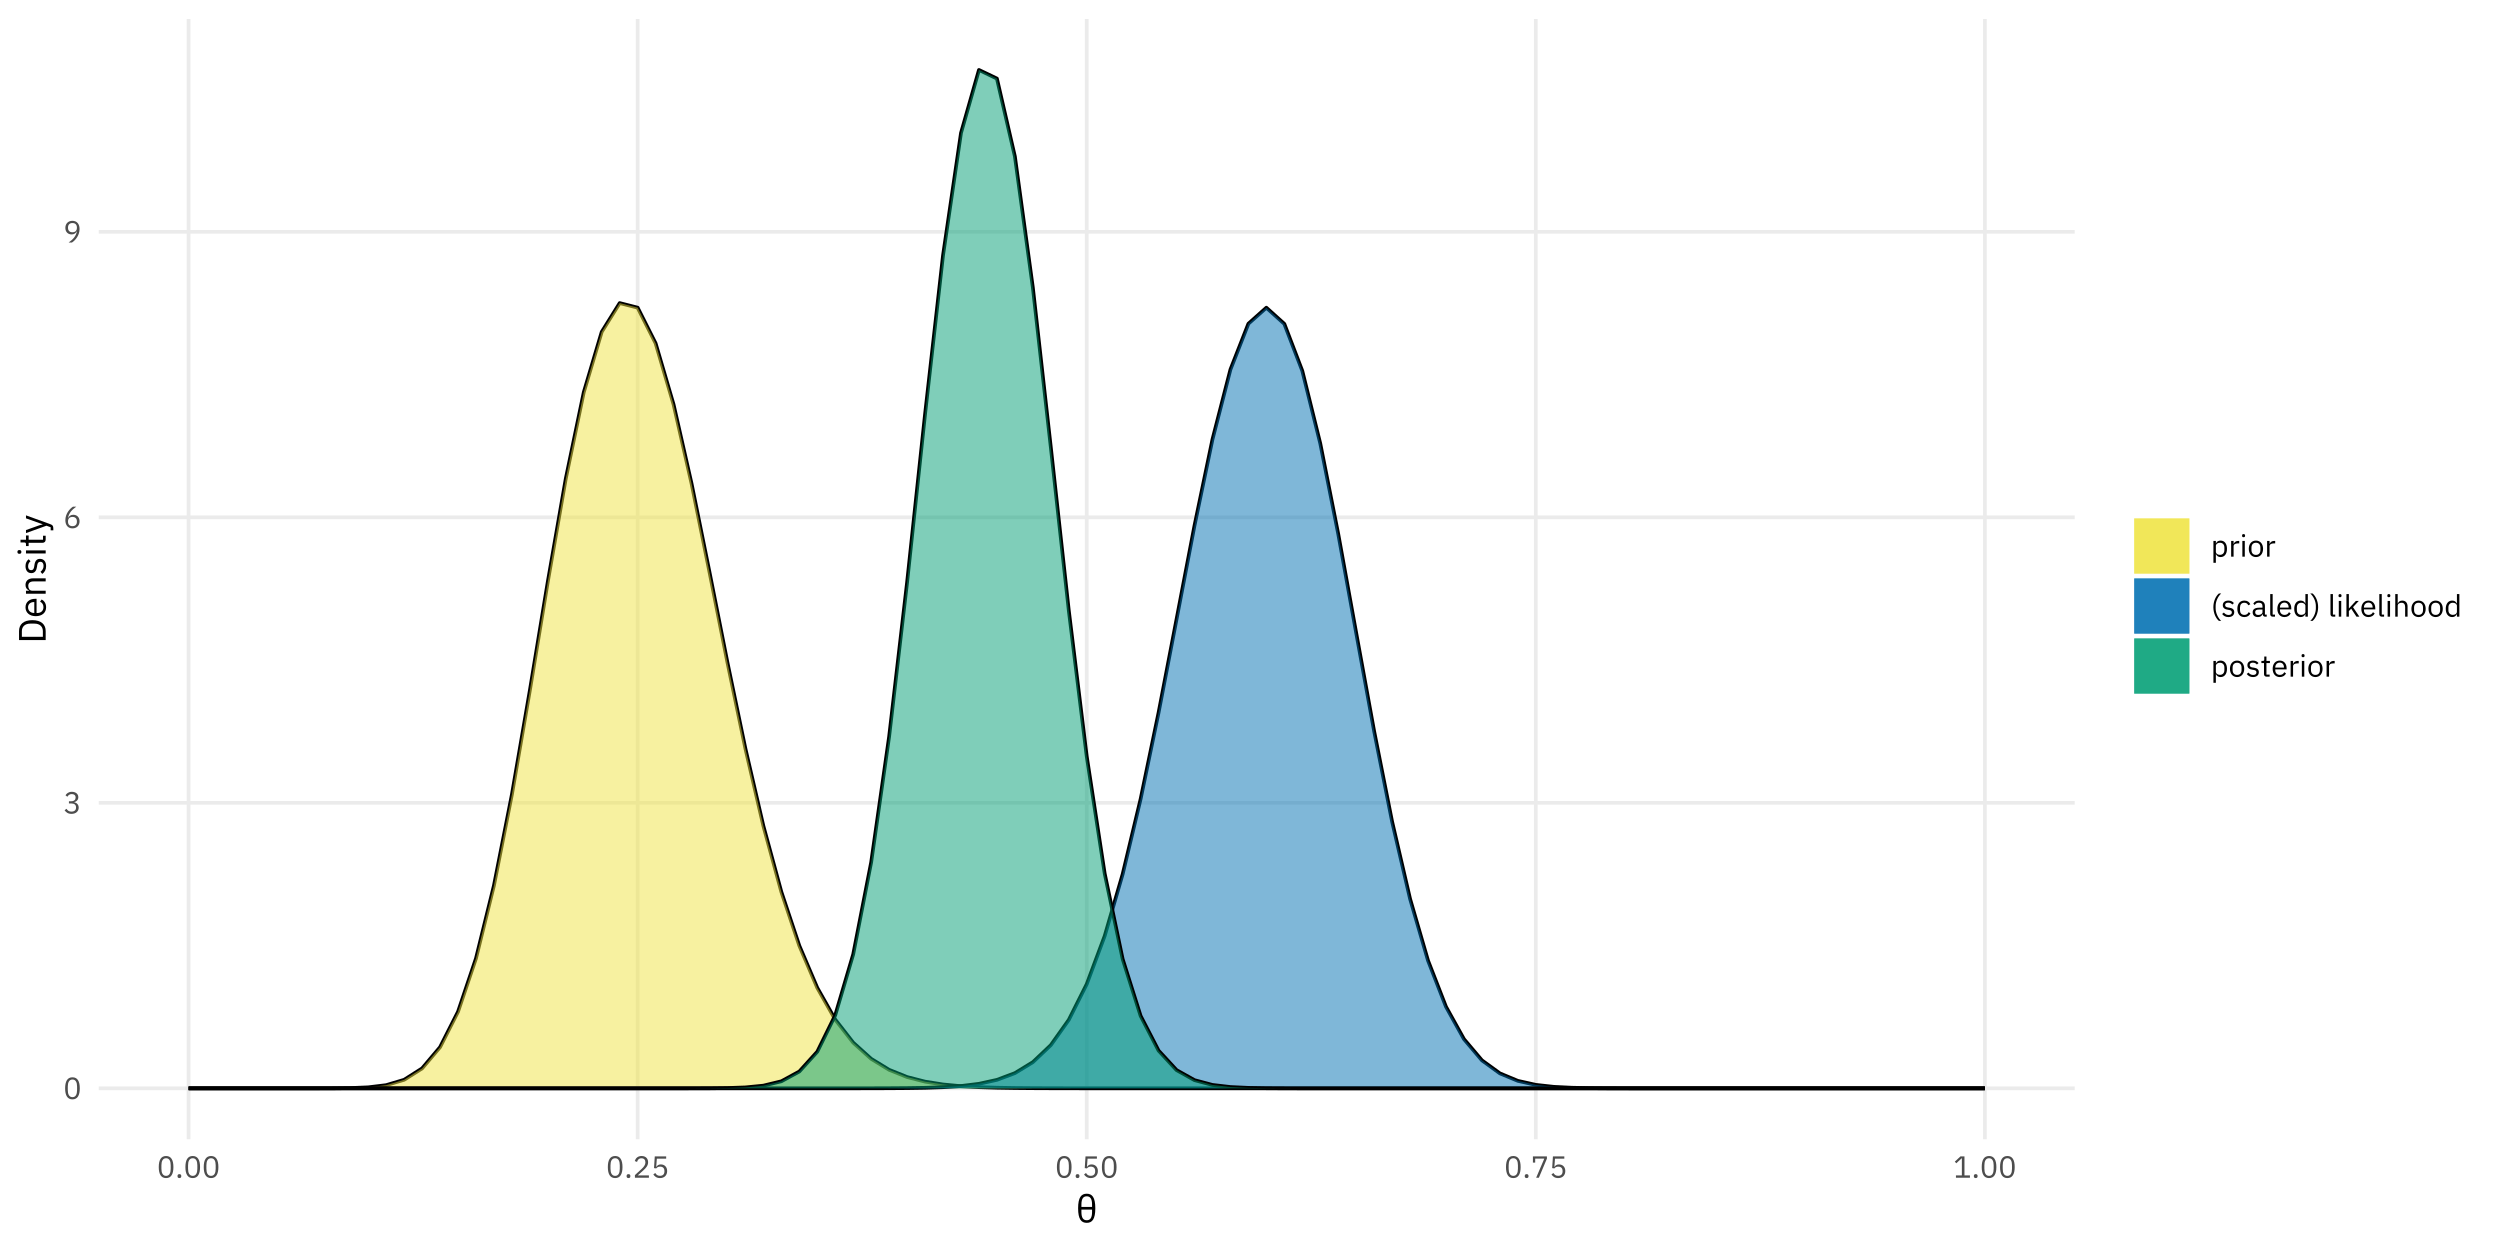 <?xml version="1.0" encoding="UTF-8"?>
<svg xmlns="http://www.w3.org/2000/svg" xmlns:xlink="http://www.w3.org/1999/xlink" width="720pt" height="360pt" viewBox="0 0 720 360" version="1.1">
<defs>
<g>
<symbol overflow="visible" id="glyph0-0">
<path style="stroke:none;" d="M 0.281 0 L 3.875 0 L 3.875 -6.859 L 0.281 -6.859 Z M 0.812 -0.531 L 0.812 -6.328 L 3.344 -6.328 L 3.344 -0.531 Z M 0.812 -0.531 "/>
</symbol>
<symbol overflow="visible" id="glyph0-1">
<path style="stroke:none;" d="M 2.641 0.109 C 4.109 0.109 4.75 -1.062 4.75 -3.062 C 4.75 -5.078 4.109 -6.25 2.641 -6.25 C 1.172 -6.25 0.531 -5.078 0.531 -3.062 C 0.531 -1.062 1.172 0.109 2.641 0.109 Z M 2.641 -0.531 C 1.688 -0.531 1.297 -1.375 1.297 -2.562 L 1.297 -3.578 C 1.297 -4.766 1.688 -5.609 2.641 -5.609 C 3.594 -5.609 3.969 -4.766 3.969 -3.578 L 3.969 -2.562 C 3.969 -1.375 3.594 -0.531 2.641 -0.531 Z M 2.641 -0.531 "/>
</symbol>
<symbol overflow="visible" id="glyph0-2">
<path style="stroke:none;" d="M 1.625 -3.531 L 1.625 -2.891 L 2.344 -2.891 C 3.203 -2.891 3.672 -2.484 3.672 -1.766 L 3.672 -1.688 C 3.672 -0.969 3.203 -0.547 2.344 -0.547 C 1.594 -0.547 1.234 -0.875 0.922 -1.359 L 0.375 -0.938 C 0.75 -0.406 1.297 0.109 2.359 0.109 C 3.609 0.109 4.438 -0.625 4.438 -1.688 C 4.438 -2.609 3.812 -3.094 3.156 -3.234 L 3.156 -3.266 C 3.797 -3.438 4.328 -3.906 4.328 -4.703 C 4.328 -5.688 3.5 -6.25 2.469 -6.25 C 1.484 -6.25 0.938 -5.734 0.641 -5.25 L 1.172 -4.828 C 1.438 -5.281 1.812 -5.594 2.453 -5.594 C 3.094 -5.594 3.547 -5.266 3.547 -4.625 L 3.547 -4.562 C 3.547 -3.969 3.125 -3.531 2.297 -3.531 Z M 1.625 -3.531 "/>
</symbol>
<symbol overflow="visible" id="glyph0-3">
<path style="stroke:none;" d="M 2.641 0.109 C 3.875 0.109 4.688 -0.719 4.688 -1.922 C 4.688 -3.094 3.938 -3.812 2.875 -3.812 C 2.125 -3.812 1.688 -3.438 1.406 -2.938 L 1.359 -2.953 C 1.688 -4.375 2.422 -5.188 3.734 -6.141 L 2.781 -6.141 C 1.797 -5.5 0.594 -4.078 0.594 -2.25 C 0.594 -0.797 1.375 0.109 2.641 0.109 Z M 2.641 -0.531 C 1.828 -0.531 1.359 -1 1.359 -1.828 L 1.359 -1.906 C 1.359 -2.734 1.828 -3.188 2.641 -3.188 C 3.453 -3.188 3.922 -2.734 3.922 -1.906 L 3.922 -1.828 C 3.922 -1 3.453 -0.531 2.641 -0.531 Z M 2.641 -0.531 "/>
</symbol>
<symbol overflow="visible" id="glyph0-4">
<path style="stroke:none;" d="M 4.688 -3.891 C 4.688 -5.344 3.906 -6.25 2.625 -6.25 C 1.406 -6.25 0.594 -5.422 0.594 -4.219 C 0.594 -3.047 1.344 -2.328 2.406 -2.328 C 3.156 -2.328 3.594 -2.703 3.875 -3.203 L 3.922 -3.188 C 3.594 -1.766 2.859 -0.953 1.547 0 L 2.5 0 C 3.484 -0.641 4.688 -2.062 4.688 -3.891 Z M 2.641 -2.953 C 1.828 -2.953 1.359 -3.406 1.359 -4.234 L 1.359 -4.312 C 1.359 -5.141 1.828 -5.609 2.641 -5.609 C 3.453 -5.609 3.922 -5.141 3.922 -4.312 L 3.922 -4.234 C 3.922 -3.406 3.453 -2.953 2.641 -2.953 Z M 2.641 -2.953 "/>
</symbol>
<symbol overflow="visible" id="glyph0-5">
<path style="stroke:none;" d="M 1.203 0.109 C 1.562 0.109 1.734 -0.109 1.734 -0.406 L 1.734 -0.516 C 1.734 -0.812 1.562 -1.031 1.203 -1.031 C 0.828 -1.031 0.656 -0.812 0.656 -0.516 L 0.656 -0.406 C 0.656 -0.109 0.828 0.109 1.203 0.109 Z M 1.203 0.109 "/>
</symbol>
<symbol overflow="visible" id="glyph0-6">
<path style="stroke:none;" d="M 4.688 -0.656 L 1.453 -0.656 L 3.109 -2.141 C 3.891 -2.844 4.453 -3.516 4.453 -4.453 C 4.453 -5.5 3.781 -6.25 2.578 -6.25 C 1.391 -6.25 0.844 -5.531 0.609 -4.797 L 1.266 -4.547 C 1.438 -5.125 1.781 -5.594 2.547 -5.594 C 3.297 -5.594 3.672 -5.125 3.672 -4.438 L 3.672 -4.344 C 3.672 -3.75 3.234 -3.125 2.672 -2.609 L 0.656 -0.75 L 0.656 0 L 4.688 0 Z M 4.688 -0.656 "/>
</symbol>
<symbol overflow="visible" id="glyph0-7">
<path style="stroke:none;" d="M 4.375 -6.141 L 1.094 -6.141 L 0.875 -2.766 L 1.5 -2.672 C 1.75 -2.953 2.031 -3.188 2.594 -3.188 C 3.438 -3.188 3.875 -2.734 3.875 -1.922 L 3.875 -1.828 C 3.875 -1.016 3.438 -0.547 2.594 -0.547 C 1.859 -0.547 1.547 -0.875 1.234 -1.359 L 0.672 -0.938 C 1.047 -0.406 1.578 0.109 2.594 0.109 C 3.891 0.109 4.656 -0.734 4.656 -1.922 C 4.656 -3.109 3.891 -3.828 2.828 -3.828 C 2.188 -3.828 1.859 -3.562 1.578 -3.156 L 1.516 -3.156 L 1.688 -5.484 L 4.375 -5.484 Z M 4.375 -6.141 "/>
</symbol>
<symbol overflow="visible" id="glyph0-8">
<path style="stroke:none;" d="M 2.328 0 L 4.641 -5.484 L 4.641 -6.141 L 0.609 -6.141 L 0.609 -4.359 L 1.266 -4.359 L 1.266 -5.5 L 3.891 -5.5 L 1.547 0 Z M 2.328 0 "/>
</symbol>
<symbol overflow="visible" id="glyph0-9">
<path style="stroke:none;" d="M 4.812 0 L 4.812 -0.656 L 3.234 -0.656 L 3.234 -6.141 L 2.078 -6.141 L 0.453 -4.625 L 0.875 -4.156 L 2.422 -5.594 L 2.484 -5.594 L 2.484 -0.656 L 0.781 -0.656 L 0.781 0 Z M 4.812 0 "/>
</symbol>
<symbol overflow="visible" id="glyph0-10">
<path style="stroke:none;" d="M 0.75 1.766 L 1.453 1.766 L 1.453 -0.734 L 1.484 -0.734 C 1.766 -0.172 2.188 0.109 2.812 0.109 C 3.953 0.109 4.656 -0.812 4.656 -2.266 C 4.656 -3.719 3.953 -4.641 2.812 -4.641 C 2.188 -4.641 1.719 -4.375 1.484 -3.797 L 1.453 -3.797 L 1.453 -4.547 L 0.75 -4.547 Z M 2.625 -0.531 C 1.984 -0.531 1.453 -0.859 1.453 -1.453 L 1.453 -3.141 C 1.453 -3.641 1.984 -4.016 2.625 -4.016 C 3.406 -4.016 3.906 -3.469 3.906 -2.656 L 3.906 -1.875 C 3.906 -1.078 3.406 -0.531 2.625 -0.531 Z M 2.625 -0.531 "/>
</symbol>
<symbol overflow="visible" id="glyph0-11">
<path style="stroke:none;" d="M 1.453 0 L 1.453 -3.078 C 1.453 -3.516 1.906 -3.828 2.672 -3.828 L 3.078 -3.828 L 3.078 -4.547 L 2.812 -4.547 C 2.062 -4.547 1.656 -4.141 1.5 -3.703 L 1.453 -3.703 L 1.453 -4.547 L 0.75 -4.547 L 0.75 0 Z M 1.453 0 "/>
</symbol>
<symbol overflow="visible" id="glyph0-12">
<path style="stroke:none;" d="M 1.094 -5.609 C 1.406 -5.609 1.531 -5.766 1.531 -6 L 1.531 -6.109 C 1.531 -6.344 1.406 -6.516 1.094 -6.516 C 0.797 -6.516 0.672 -6.344 0.672 -6.109 L 0.672 -6 C 0.672 -5.766 0.797 -5.609 1.094 -5.609 Z M 0.75 0 L 1.453 0 L 1.453 -4.547 L 0.75 -4.547 Z M 0.75 0 "/>
</symbol>
<symbol overflow="visible" id="glyph0-13">
<path style="stroke:none;" d="M 2.469 0.109 C 3.672 0.109 4.516 -0.828 4.516 -2.266 C 4.516 -3.719 3.672 -4.641 2.469 -4.641 C 1.25 -4.641 0.406 -3.719 0.406 -2.266 C 0.406 -0.828 1.25 0.109 2.469 0.109 Z M 2.469 -0.516 C 1.703 -0.516 1.172 -0.984 1.172 -1.938 L 1.172 -2.594 C 1.172 -3.547 1.703 -4.016 2.469 -4.016 C 3.219 -4.016 3.75 -3.547 3.75 -2.594 L 3.75 -1.938 C 3.75 -0.984 3.219 -0.516 2.469 -0.516 Z M 2.469 -0.516 "/>
</symbol>
<symbol overflow="visible" id="glyph0-14">
<path style="stroke:none;" d="M 0.734 -2.75 C 0.734 -1.031 1.453 0.469 2.328 1.203 L 2.984 1.203 C 2.047 0.359 1.391 -1.125 1.391 -2.359 L 1.391 -3.109 C 1.391 -4.344 2.016 -5.812 2.984 -6.688 L 2.328 -6.688 C 1.422 -5.922 0.734 -4.438 0.734 -2.75 Z M 0.734 -2.75 "/>
</symbol>
<symbol overflow="visible" id="glyph0-15">
<path style="stroke:none;" d="M 2.109 0.109 C 3.156 0.109 3.797 -0.438 3.797 -1.312 C 3.797 -2 3.406 -2.438 2.406 -2.594 L 2.047 -2.641 C 1.484 -2.734 1.172 -2.906 1.172 -3.344 C 1.172 -3.781 1.484 -4.047 2.062 -4.047 C 2.641 -4.047 3.031 -3.781 3.234 -3.5 L 3.703 -3.922 C 3.328 -4.375 2.844 -4.641 2.125 -4.641 C 1.203 -4.641 0.5 -4.203 0.5 -3.312 C 0.5 -2.469 1.125 -2.125 1.969 -2 L 2.328 -1.938 C 2.922 -1.859 3.109 -1.578 3.109 -1.234 C 3.109 -0.766 2.766 -0.5 2.156 -0.5 C 1.594 -0.5 1.172 -0.75 0.812 -1.188 L 0.312 -0.781 C 0.719 -0.25 1.281 0.109 2.109 0.109 Z M 2.109 0.109 "/>
</symbol>
<symbol overflow="visible" id="glyph0-16">
<path style="stroke:none;" d="M 2.438 0.109 C 3.297 0.109 3.891 -0.312 4.172 -0.969 L 3.672 -1.312 C 3.422 -0.797 3.016 -0.516 2.438 -0.516 C 1.594 -0.516 1.172 -1.094 1.172 -1.875 L 1.172 -2.656 C 1.172 -3.453 1.594 -4.016 2.438 -4.016 C 2.984 -4.016 3.375 -3.75 3.547 -3.281 L 4.141 -3.578 C 3.875 -4.203 3.328 -4.641 2.438 -4.641 C 1.156 -4.641 0.406 -3.719 0.406 -2.266 C 0.406 -0.812 1.156 0.109 2.438 0.109 Z M 2.438 0.109 "/>
</symbol>
<symbol overflow="visible" id="glyph0-17">
<path style="stroke:none;" d="M 4.438 0 L 4.438 -0.609 L 3.922 -0.609 L 3.922 -3.109 C 3.922 -4.078 3.266 -4.641 2.188 -4.641 C 1.359 -4.641 0.812 -4.234 0.578 -3.75 L 1 -3.359 C 1.234 -3.781 1.594 -4.031 2.141 -4.031 C 2.875 -4.031 3.219 -3.688 3.219 -3.047 L 3.219 -2.594 L 2.328 -2.594 C 1 -2.594 0.391 -2.125 0.391 -1.266 C 0.391 -0.422 0.953 0.109 1.906 0.109 C 2.547 0.109 3.031 -0.188 3.219 -0.734 L 3.266 -0.734 C 3.312 -0.312 3.531 0 4.047 0 Z M 2.016 -0.5 C 1.484 -0.5 1.125 -0.75 1.125 -1.203 L 1.125 -1.375 C 1.125 -1.828 1.484 -2.062 2.281 -2.062 L 3.219 -2.062 L 3.219 -1.312 C 3.219 -0.859 2.719 -0.5 2.016 -0.5 Z M 2.016 -0.5 "/>
</symbol>
<symbol overflow="visible" id="glyph0-18">
<path style="stroke:none;" d="M 2.125 0 L 2.125 -0.609 L 1.453 -0.609 L 1.453 -6.516 L 0.75 -6.516 L 0.75 -0.734 C 0.75 -0.312 1.016 0 1.5 0 Z M 2.125 0 "/>
</symbol>
<symbol overflow="visible" id="glyph0-19">
<path style="stroke:none;" d="M 2.453 0.109 C 3.312 0.109 3.953 -0.312 4.25 -0.938 L 3.75 -1.297 C 3.516 -0.797 3.062 -0.516 2.5 -0.516 C 1.656 -0.516 1.156 -1.094 1.156 -1.875 L 1.156 -2.094 L 4.422 -2.094 L 4.422 -2.422 C 4.422 -3.719 3.672 -4.641 2.453 -4.641 C 1.219 -4.641 0.406 -3.719 0.406 -2.266 C 0.406 -0.828 1.219 0.109 2.453 0.109 Z M 2.453 -4.062 C 3.172 -4.062 3.656 -3.516 3.656 -2.719 L 3.656 -2.625 L 1.156 -2.625 L 1.156 -2.688 C 1.156 -3.469 1.688 -4.062 2.453 -4.062 Z M 2.453 -4.062 "/>
</symbol>
<symbol overflow="visible" id="glyph0-20">
<path style="stroke:none;" d="M 3.656 0 L 4.359 0 L 4.359 -6.516 L 3.656 -6.516 L 3.656 -3.797 L 3.609 -3.797 C 3.375 -4.375 2.906 -4.641 2.281 -4.641 C 1.156 -4.641 0.438 -3.719 0.438 -2.266 C 0.438 -0.812 1.156 0.109 2.281 0.109 C 2.906 0.109 3.344 -0.172 3.609 -0.734 L 3.656 -0.734 Z M 2.484 -0.531 C 1.688 -0.531 1.203 -1.078 1.203 -1.875 L 1.203 -2.656 C 1.203 -3.469 1.688 -4.016 2.484 -4.016 C 3.125 -4.016 3.656 -3.641 3.656 -3.141 L 3.656 -1.453 C 3.656 -0.859 3.125 -0.531 2.484 -0.531 Z M 2.484 -0.531 "/>
</symbol>
<symbol overflow="visible" id="glyph0-21">
<path style="stroke:none;" d="M 2.219 -2.75 C 2.219 -4.438 1.516 -5.922 0.625 -6.688 L -0.047 -6.688 C 0.938 -5.812 1.562 -4.344 1.562 -3.109 L 1.562 -2.359 C 1.562 -1.125 0.906 0.359 -0.047 1.203 L 0.625 1.203 C 1.5 0.469 2.219 -1.031 2.219 -2.75 Z M 2.219 -2.75 "/>
</symbol>
<symbol overflow="visible" id="glyph0-22">
<path style="stroke:none;" d=""/>
</symbol>
<symbol overflow="visible" id="glyph0-23">
<path style="stroke:none;" d="M 0.75 0 L 1.453 0 L 1.453 -1.625 L 2.125 -2.312 L 3.641 0 L 4.484 0 L 2.641 -2.75 L 4.312 -4.547 L 3.469 -4.547 L 2.188 -3.156 L 1.484 -2.391 L 1.453 -2.391 L 1.453 -6.516 L 0.75 -6.516 Z M 0.75 0 "/>
</symbol>
<symbol overflow="visible" id="glyph0-24">
<path style="stroke:none;" d="M 0.75 0 L 1.453 0 L 1.453 -3.156 C 1.453 -3.734 2 -4.016 2.562 -4.016 C 3.234 -4.016 3.594 -3.594 3.594 -2.781 L 3.594 0 L 4.297 0 L 4.297 -2.906 C 4.297 -4.016 3.703 -4.641 2.766 -4.641 C 2.094 -4.641 1.703 -4.312 1.484 -3.797 L 1.453 -3.797 L 1.453 -6.516 L 0.75 -6.516 Z M 0.75 0 "/>
</symbol>
<symbol overflow="visible" id="glyph0-25">
<path style="stroke:none;" d="M 2.625 0 L 2.625 -0.609 L 1.703 -0.609 L 1.703 -3.922 L 2.703 -3.922 L 2.703 -4.547 L 1.703 -4.547 L 1.703 -5.797 L 1.078 -5.797 L 1.078 -4.953 C 1.078 -4.641 0.969 -4.547 0.672 -4.547 L 0.25 -4.547 L 0.25 -3.922 L 1 -3.922 L 1 -0.75 C 1 -0.312 1.266 0 1.75 0 Z M 2.625 0 "/>
</symbol>
<symbol overflow="visible" id="glyph1-0">
<path style="stroke:none;" d="M 0.359 0 L 4.844 0 L 4.844 -8.578 L 0.359 -8.578 Z M 1.016 -0.656 L 1.016 -7.922 L 4.188 -7.922 L 4.188 -0.656 Z M 1.016 -0.656 "/>
</symbol>
<symbol overflow="visible" id="glyph1-1">
<path style="stroke:none;" d="M 3.094 -8.266 C 1.531 -8.266 0.609 -7.234 0.609 -4.062 C 0.609 -0.906 1.531 0.125 3.094 0.125 C 4.656 0.125 5.562 -0.906 5.562 -4.062 C 5.562 -7.234 4.656 -8.266 3.094 -8.266 Z M 1.562 -5.141 C 1.562 -6.875 2.125 -7.516 3.094 -7.516 C 4.062 -7.516 4.625 -6.875 4.625 -5.141 L 4.625 -4.453 L 1.562 -4.453 Z M 3.094 -0.625 C 2.125 -0.625 1.562 -1.266 1.562 -2.984 L 1.562 -3.688 L 4.625 -3.688 L 4.625 -2.984 C 4.625 -1.266 4.062 -0.625 3.094 -0.625 Z M 3.094 -0.625 "/>
</symbol>
<symbol overflow="visible" id="glyph2-0">
<path style="stroke:none;" d="M 0 -0.359 L 0 -4.844 L -8.578 -4.844 L -8.578 -0.359 Z M -0.656 -1.016 L -7.922 -1.016 L -7.922 -4.188 L -0.656 -4.188 Z M -0.656 -1.016 "/>
</symbol>
<symbol overflow="visible" id="glyph2-1">
<path style="stroke:none;" d="M 0 -1.016 L 0 -3.594 C 0 -5.516 -1.281 -6.75 -3.844 -6.75 C -6.406 -6.75 -7.672 -5.516 -7.672 -3.594 L -7.672 -1.016 Z M -0.812 -1.953 L -6.859 -1.953 L -6.859 -3.594 C -6.859 -4.859 -5.984 -5.75 -4.469 -5.75 L -3.219 -5.75 C -1.688 -5.75 -0.812 -4.859 -0.812 -3.594 Z M -0.812 -1.953 "/>
</symbol>
<symbol overflow="visible" id="glyph2-2">
<path style="stroke:none;" d="M 0.125 -3.062 C 0.125 -4.141 -0.391 -4.953 -1.172 -5.312 L -1.609 -4.688 C -0.984 -4.391 -0.641 -3.844 -0.641 -3.125 C -0.641 -2.062 -1.375 -1.438 -2.359 -1.438 L -2.625 -1.438 L -2.625 -5.516 L -3.031 -5.516 C -4.641 -5.516 -5.812 -4.594 -5.812 -3.062 C -5.812 -1.531 -4.641 -0.516 -2.844 -0.516 C -1.031 -0.516 0.125 -1.531 0.125 -3.062 Z M -5.078 -3.062 C -5.078 -3.969 -4.406 -4.578 -3.406 -4.578 L -3.281 -4.578 L -3.281 -1.438 L -3.359 -1.438 C -4.344 -1.438 -5.078 -2.109 -5.078 -3.062 Z M -5.078 -3.062 "/>
</symbol>
<symbol overflow="visible" id="glyph2-3">
<path style="stroke:none;" d="M 0 -1.812 L -3.938 -1.812 C -4.656 -1.812 -5.016 -2.5 -5.016 -3.203 C -5.016 -4.047 -4.5 -4.484 -3.484 -4.484 L 0 -4.484 L 0 -5.375 L -3.641 -5.375 C -5.016 -5.375 -5.812 -4.625 -5.812 -3.469 C -5.812 -2.625 -5.391 -2.141 -4.75 -1.859 L -4.75 -1.812 L -5.672 -1.812 L -5.672 -0.938 L 0 -0.938 Z M 0 -1.812 "/>
</symbol>
<symbol overflow="visible" id="glyph2-4">
<path style="stroke:none;" d="M 0.125 -2.641 C 0.125 -3.938 -0.531 -4.734 -1.641 -4.734 C -2.5 -4.734 -3.047 -4.25 -3.234 -3 L -3.297 -2.562 C -3.406 -1.859 -3.625 -1.469 -4.188 -1.469 C -4.719 -1.469 -5.062 -1.859 -5.062 -2.578 C -5.062 -3.312 -4.719 -3.797 -4.359 -4.047 L -4.891 -4.625 C -5.469 -4.172 -5.812 -3.562 -5.812 -2.656 C -5.812 -1.5 -5.266 -0.625 -4.141 -0.625 C -3.078 -0.625 -2.656 -1.406 -2.5 -2.453 L -2.438 -2.906 C -2.328 -3.656 -1.984 -3.891 -1.547 -3.891 C -0.953 -3.891 -0.609 -3.453 -0.609 -2.703 C -0.609 -1.984 -0.938 -1.469 -1.484 -1.016 L -0.984 -0.391 C -0.312 -0.906 0.125 -1.594 0.125 -2.641 Z M 0.125 -2.641 "/>
</symbol>
<symbol overflow="visible" id="glyph2-5">
<path style="stroke:none;" d="M -7 -1.375 C -7 -1.75 -7.203 -1.906 -7.5 -1.906 L -7.641 -1.906 C -7.938 -1.906 -8.141 -1.75 -8.141 -1.375 C -8.141 -1 -7.938 -0.844 -7.641 -0.844 L -7.5 -0.844 C -7.203 -0.844 -7 -1 -7 -1.375 Z M 0 -0.938 L 0 -1.812 L -5.672 -1.812 L -5.672 -0.938 Z M 0 -0.938 "/>
</symbol>
<symbol overflow="visible" id="glyph2-6">
<path style="stroke:none;" d="M 0 -3.281 L -0.766 -3.281 L -0.766 -2.141 L -4.906 -2.141 L -4.906 -3.375 L -5.672 -3.375 L -5.672 -2.141 L -7.25 -2.141 L -7.25 -1.344 L -6.188 -1.344 C -5.812 -1.344 -5.672 -1.219 -5.672 -0.844 L -5.672 -0.312 L -4.906 -0.312 L -4.906 -1.25 L -0.938 -1.25 C -0.391 -1.25 0 -1.578 0 -2.188 Z M 0 -3.281 "/>
</symbol>
<symbol overflow="visible" id="glyph2-7">
<path style="stroke:none;" d="M -1.812 -3.062 L -0.891 -2.75 L -0.891 -2.688 L -1.812 -2.438 L -5.672 -1.062 L -5.672 -0.188 L 0.219 -2.312 L 1.438 -1.875 L 1.438 -0.984 L 2.203 -0.984 L 2.203 -1.438 C 2.203 -2.281 2 -2.516 1.312 -2.766 L -5.672 -5.297 L -5.672 -4.438 Z M -1.812 -3.062 "/>
</symbol>
</g>
<clipPath id="clip1">
  <path d="M 28.441 312 L 597.516 312 L 597.516 314 L 28.441 314 Z M 28.441 312 "/>
</clipPath>
<clipPath id="clip2">
  <path d="M 28.441 230 L 597.516 230 L 597.516 232 L 28.441 232 Z M 28.441 230 "/>
</clipPath>
<clipPath id="clip3">
  <path d="M 28.441 148 L 597.516 148 L 597.516 150 L 28.441 150 Z M 28.441 148 "/>
</clipPath>
<clipPath id="clip4">
  <path d="M 28.441 66 L 597.516 66 L 597.516 68 L 28.441 68 Z M 28.441 66 "/>
</clipPath>
<clipPath id="clip5">
  <path d="M 53 5.48 L 55 5.48 L 55 328.105 L 53 328.105 Z M 53 5.48 "/>
</clipPath>
<clipPath id="clip6">
  <path d="M 183 5.48 L 185 5.48 L 185 328.105 L 183 328.105 Z M 183 5.48 "/>
</clipPath>
<clipPath id="clip7">
  <path d="M 312 5.48 L 314 5.48 L 314 328.105 L 312 328.105 Z M 312 5.48 "/>
</clipPath>
<clipPath id="clip8">
  <path d="M 441 5.48 L 443 5.48 L 443 328.105 L 441 328.105 Z M 441 5.48 "/>
</clipPath>
<clipPath id="clip9">
  <path d="M 571 5.48 L 573 5.48 L 573 328.105 L 571 328.105 Z M 571 5.48 "/>
</clipPath>
</defs>
<g id="surface134">
<rect x="0" y="0" width="720" height="360" style="fill:rgb(100%,100%,100%);fill-opacity:1;stroke:none;"/>
<rect x="0" y="0" width="720" height="360" style="fill:rgb(100%,100%,100%);fill-opacity:1;stroke:none;"/>
<g clip-path="url(#clip1)" clip-rule="nonzero">
<path style="fill:none;stroke-width:1.067;stroke-linecap:butt;stroke-linejoin:round;stroke:rgb(92.157%,92.157%,92.157%);stroke-opacity:1;stroke-miterlimit:10;" d="M 28.441 313.441 L 597.516 313.441 "/>
</g>
<g clip-path="url(#clip2)" clip-rule="nonzero">
<path style="fill:none;stroke-width:1.067;stroke-linecap:butt;stroke-linejoin:round;stroke:rgb(92.157%,92.157%,92.157%);stroke-opacity:1;stroke-miterlimit:10;" d="M 28.441 231.219 L 597.516 231.219 "/>
</g>
<g clip-path="url(#clip3)" clip-rule="nonzero">
<path style="fill:none;stroke-width:1.067;stroke-linecap:butt;stroke-linejoin:round;stroke:rgb(92.157%,92.157%,92.157%);stroke-opacity:1;stroke-miterlimit:10;" d="M 28.441 148.996 L 597.516 148.996 "/>
</g>
<g clip-path="url(#clip4)" clip-rule="nonzero">
<path style="fill:none;stroke-width:1.067;stroke-linecap:butt;stroke-linejoin:round;stroke:rgb(92.157%,92.157%,92.157%);stroke-opacity:1;stroke-miterlimit:10;" d="M 28.441 66.77 L 597.516 66.77 "/>
</g>
<g clip-path="url(#clip5)" clip-rule="nonzero">
<path style="fill:none;stroke-width:1.067;stroke-linecap:butt;stroke-linejoin:round;stroke:rgb(92.157%,92.157%,92.157%);stroke-opacity:1;stroke-miterlimit:10;" d="M 54.309 328.105 L 54.309 5.48 "/>
</g>
<g clip-path="url(#clip6)" clip-rule="nonzero">
<path style="fill:none;stroke-width:1.067;stroke-linecap:butt;stroke-linejoin:round;stroke:rgb(92.157%,92.157%,92.157%);stroke-opacity:1;stroke-miterlimit:10;" d="M 183.645 328.105 L 183.645 5.48 "/>
</g>
<g clip-path="url(#clip7)" clip-rule="nonzero">
<path style="fill:none;stroke-width:1.067;stroke-linecap:butt;stroke-linejoin:round;stroke:rgb(92.157%,92.157%,92.157%);stroke-opacity:1;stroke-miterlimit:10;" d="M 312.977 328.105 L 312.977 5.48 "/>
</g>
<g clip-path="url(#clip8)" clip-rule="nonzero">
<path style="fill:none;stroke-width:1.067;stroke-linecap:butt;stroke-linejoin:round;stroke:rgb(92.157%,92.157%,92.157%);stroke-opacity:1;stroke-miterlimit:10;" d="M 442.312 328.105 L 442.312 5.48 "/>
</g>
<g clip-path="url(#clip9)" clip-rule="nonzero">
<path style="fill:none;stroke-width:1.067;stroke-linecap:butt;stroke-linejoin:round;stroke:rgb(92.157%,92.157%,92.157%);stroke-opacity:1;stroke-miterlimit:10;" d="M 571.648 328.105 L 571.648 5.48 "/>
</g>
<path style="fill:none;stroke-width:1.067;stroke-linecap:butt;stroke-linejoin:round;stroke:rgb(0%,0%,0%);stroke-opacity:1;stroke-miterlimit:10;" d="M 54.309 313.441 L 85.348 313.441 L 90.523 313.438 L 95.695 313.426 L 100.867 313.367 L 106.043 313.148 L 111.215 312.523 L 116.391 310.977 L 121.562 307.699 L 126.734 301.578 L 131.91 291.367 L 137.082 276.016 L 142.254 255.023 L 147.43 228.797 L 152.602 198.805 L 157.777 167.469 L 162.949 137.828 L 168.121 112.992 L 173.297 95.582 L 178.469 87.285 L 183.645 88.605 L 188.816 98.875 L 193.988 116.492 L 199.164 139.254 L 204.336 164.781 L 209.512 190.844 L 214.684 215.637 L 219.855 237.883 L 225.031 256.871 L 230.203 272.363 L 235.379 284.496 L 240.551 293.637 L 245.723 300.277 L 250.898 304.941 L 256.07 308.105 L 261.246 310.188 L 266.418 311.512 L 271.59 312.328 L 276.766 312.816 L 281.938 313.102 L 287.109 313.262 L 292.285 313.348 L 297.457 313.395 L 302.633 313.418 L 307.805 313.43 L 312.977 313.438 L 318.152 313.438 L 323.324 313.441 L 571.648 313.441 "/>
<path style=" stroke:none;fill-rule:nonzero;fill:rgb(94.118%,89.412%,25.882%);fill-opacity:0.502;" d="M 54.309 313.441 L 85.348 313.441 L 90.523 313.438 L 95.695 313.426 L 100.867 313.367 L 106.043 313.148 L 111.215 312.523 L 116.391 310.977 L 121.562 307.699 L 126.734 301.578 L 131.91 291.367 L 137.082 276.016 L 142.254 255.023 L 147.43 228.797 L 152.602 198.805 L 157.777 167.469 L 162.949 137.828 L 168.121 112.992 L 173.297 95.582 L 178.469 87.285 L 183.645 88.605 L 188.816 98.875 L 193.988 116.492 L 199.164 139.254 L 204.336 164.781 L 209.512 190.844 L 214.684 215.637 L 219.855 237.883 L 225.031 256.871 L 230.203 272.363 L 235.379 284.496 L 240.551 293.637 L 245.723 300.277 L 250.898 304.941 L 256.07 308.105 L 261.246 310.188 L 266.418 311.512 L 271.59 312.328 L 276.766 312.816 L 281.938 313.102 L 287.109 313.262 L 292.285 313.348 L 297.457 313.395 L 302.633 313.418 L 307.805 313.43 L 312.977 313.438 L 318.152 313.438 L 323.324 313.441 L 571.648 313.441 Z M 54.309 313.441 "/>
<path style="fill:none;stroke-width:1.067;stroke-linecap:butt;stroke-linejoin:round;stroke:rgb(0%,0%,0%);stroke-opacity:1;stroke-miterlimit:10;" d="M 54.309 313.441 L 235.379 313.441 L 240.551 313.438 L 245.723 313.438 L 250.898 313.43 L 256.07 313.41 L 261.246 313.371 L 266.418 313.289 L 271.59 313.113 L 276.766 312.773 L 281.938 312.137 L 287.109 311 L 292.285 309.059 L 297.457 305.902 L 302.633 300.996 L 307.805 293.719 L 312.977 283.422 L 318.152 269.543 L 323.324 251.75 L 328.5 230.102 L 333.672 205.219 L 338.844 178.344 L 344.02 151.348 L 349.191 126.543 L 354.367 106.414 L 359.539 93.223 L 364.711 88.613 L 369.887 93.273 L 375.059 106.797 L 380.234 127.711 L 385.406 153.75 L 390.578 182.25 L 395.754 210.598 L 400.926 236.629 L 406.102 258.875 L 411.273 276.645 L 416.445 289.938 L 421.621 299.258 L 426.793 305.375 L 431.969 309.133 L 437.141 311.285 L 442.312 312.438 L 447.488 313.008 L 452.66 313.266 L 457.832 313.379 L 463.008 313.418 L 468.18 313.434 L 473.355 313.438 L 478.527 313.441 L 571.648 313.441 "/>
<path style=" stroke:none;fill-rule:nonzero;fill:rgb(0%,44.314%,69.804%);fill-opacity:0.502;" d="M 54.309 313.441 L 235.379 313.441 L 240.551 313.438 L 245.723 313.438 L 250.898 313.43 L 256.07 313.41 L 261.246 313.371 L 266.418 313.289 L 271.59 313.113 L 276.766 312.773 L 281.938 312.137 L 287.109 311 L 292.285 309.059 L 297.457 305.902 L 302.633 300.996 L 307.805 293.719 L 312.977 283.422 L 318.152 269.543 L 323.324 251.75 L 328.5 230.102 L 333.672 205.219 L 338.844 178.344 L 344.02 151.348 L 349.191 126.543 L 354.367 106.414 L 359.539 93.223 L 364.711 88.613 L 369.887 93.273 L 375.059 106.797 L 380.234 127.711 L 385.406 153.75 L 390.578 182.25 L 395.754 210.598 L 400.926 236.629 L 406.102 258.875 L 411.273 276.645 L 416.445 289.938 L 421.621 299.258 L 426.793 305.375 L 431.969 309.133 L 437.141 311.285 L 442.312 312.438 L 447.488 313.008 L 452.66 313.266 L 457.832 313.379 L 463.008 313.418 L 468.18 313.434 L 473.355 313.438 L 478.527 313.441 L 571.648 313.441 Z M 54.309 313.441 "/>
<path style="fill:none;stroke-width:1.067;stroke-linecap:butt;stroke-linejoin:round;stroke:rgb(0%,0%,0%);stroke-opacity:1;stroke-miterlimit:10;" d="M 54.309 313.441 L 188.816 313.441 L 193.988 313.438 L 199.164 313.434 L 204.336 313.418 L 209.512 313.355 L 214.684 313.172 L 219.855 312.664 L 225.031 311.41 L 230.203 308.594 L 235.379 302.879 L 240.551 292.371 L 245.723 274.84 L 250.898 248.336 L 256.07 212.121 L 261.246 167.68 L 266.418 119.262 L 271.59 73.559 L 276.766 38.305 L 281.938 20.145 L 287.109 22.621 L 292.285 45.043 L 297.457 82.781 L 302.633 128.805 L 307.805 175.762 L 312.977 217.812 L 318.152 251.582 L 323.324 276.195 L 328.5 292.574 L 333.672 302.574 L 338.844 308.184 L 344.02 311.082 L 349.191 312.461 L 354.367 313.062 L 359.539 313.305 L 364.711 313.398 L 369.887 313.426 L 375.059 313.438 L 380.234 313.441 L 571.648 313.441 "/>
<path style=" stroke:none;fill-rule:nonzero;fill:rgb(0%,61.961%,45.49%);fill-opacity:0.502;" d="M 54.309 313.441 L 188.816 313.441 L 193.988 313.438 L 199.164 313.434 L 204.336 313.418 L 209.512 313.355 L 214.684 313.172 L 219.855 312.664 L 225.031 311.41 L 230.203 308.594 L 235.379 302.879 L 240.551 292.371 L 245.723 274.84 L 250.898 248.336 L 256.07 212.121 L 261.246 167.68 L 266.418 119.262 L 271.59 73.559 L 276.766 38.305 L 281.938 20.145 L 287.109 22.621 L 292.285 45.043 L 297.457 82.781 L 302.633 128.805 L 307.805 175.762 L 312.977 217.812 L 318.152 251.582 L 323.324 276.195 L 328.5 292.574 L 333.672 302.574 L 338.844 308.184 L 344.02 311.082 L 349.191 312.461 L 354.367 313.062 L 359.539 313.305 L 364.711 313.398 L 369.887 313.426 L 375.059 313.438 L 380.234 313.441 L 571.648 313.441 Z M 54.309 313.441 "/>
<g style="fill:rgb(30.196%,30.196%,30.196%);fill-opacity:1;">
  <use xlink:href="#glyph0-1" x="18.227" y="316.512"/>
</g>
<g style="fill:rgb(30.196%,30.196%,30.196%);fill-opacity:1;">
  <use xlink:href="#glyph0-2" x="18.227" y="234.289"/>
</g>
<g style="fill:rgb(30.196%,30.196%,30.196%);fill-opacity:1;">
  <use xlink:href="#glyph0-3" x="18.227" y="152.066"/>
</g>
<g style="fill:rgb(30.196%,30.196%,30.196%);fill-opacity:1;">
  <use xlink:href="#glyph0-4" x="18.227" y="69.844"/>
</g>
<g style="fill:rgb(30.196%,30.196%,30.196%);fill-opacity:1;">
  <use xlink:href="#glyph0-1" x="45.191" y="339.18"/>
  <use xlink:href="#glyph0-5" x="50.471" y="339.18"/>
  <use xlink:href="#glyph0-1" x="52.865" y="339.18"/>
  <use xlink:href="#glyph0-1" x="58.145" y="339.18"/>
</g>
<g style="fill:rgb(30.196%,30.196%,30.196%);fill-opacity:1;">
  <use xlink:href="#glyph0-1" x="174.527" y="339.18"/>
  <use xlink:href="#glyph0-5" x="179.807" y="339.18"/>
  <use xlink:href="#glyph0-6" x="182.201" y="339.18"/>
  <use xlink:href="#glyph0-7" x="187.481" y="339.18"/>
</g>
<g style="fill:rgb(30.196%,30.196%,30.196%);fill-opacity:1;">
  <use xlink:href="#glyph0-1" x="303.859" y="339.18"/>
  <use xlink:href="#glyph0-5" x="309.139" y="339.18"/>
  <use xlink:href="#glyph0-7" x="311.533" y="339.18"/>
  <use xlink:href="#glyph0-1" x="316.813" y="339.18"/>
</g>
<g style="fill:rgb(30.196%,30.196%,30.196%);fill-opacity:1;">
  <use xlink:href="#glyph0-1" x="433.195" y="339.18"/>
  <use xlink:href="#glyph0-5" x="438.475" y="339.18"/>
  <use xlink:href="#glyph0-8" x="440.869" y="339.18"/>
  <use xlink:href="#glyph0-7" x="446.149" y="339.18"/>
</g>
<g style="fill:rgb(30.196%,30.196%,30.196%);fill-opacity:1;">
  <use xlink:href="#glyph0-9" x="562.531" y="339.18"/>
  <use xlink:href="#glyph0-5" x="567.811" y="339.18"/>
  <use xlink:href="#glyph0-1" x="570.205" y="339.18"/>
  <use xlink:href="#glyph0-1" x="575.485" y="339.18"/>
</g>
<g style="fill:rgb(0%,0%,0%);fill-opacity:1;">
  <use xlink:href="#glyph1-1" x="309.887" y="352.055"/>
</g>
<g style="fill:rgb(0%,0%,0%);fill-opacity:1;">
  <use xlink:href="#glyph2-1" x="13.156" y="185.355"/>
  <use xlink:href="#glyph2-2" x="13.156" y="177.974"/>
  <use xlink:href="#glyph2-3" x="13.156" y="171.935"/>
  <use xlink:href="#glyph2-4" x="13.156" y="165.687"/>
  <use xlink:href="#glyph2-5" x="13.156" y="160.33"/>
  <use xlink:href="#glyph2-6" x="13.156" y="157.58"/>
  <use xlink:href="#glyph2-7" x="13.156" y="153.719"/>
</g>
<path style=" stroke:none;fill-rule:nonzero;fill:rgb(94.118%,89.412%,25.882%);fill-opacity:0.502;" d="M 614.664 165.188 L 630.527 165.188 L 630.527 149.324 L 614.664 149.324 Z M 614.664 165.188 "/>
<path style=" stroke:none;fill-rule:nonzero;fill:rgb(94.118%,89.412%,25.882%);fill-opacity:0.502;" d="M 614.664 165.188 L 630.527 165.188 L 630.527 149.324 L 614.664 149.324 Z M 614.664 165.188 "/>
<path style=" stroke:none;fill-rule:nonzero;fill:rgb(94.118%,89.412%,25.882%);fill-opacity:0.502;" d="M 614.664 165.188 L 630.527 165.188 L 630.527 149.324 L 614.664 149.324 Z M 614.664 165.188 "/>
<path style=" stroke:none;fill-rule:nonzero;fill:rgb(0%,44.314%,69.804%);fill-opacity:0.502;" d="M 614.664 182.469 L 630.527 182.469 L 630.527 166.605 L 614.664 166.605 Z M 614.664 182.469 "/>
<path style=" stroke:none;fill-rule:nonzero;fill:rgb(0%,44.314%,69.804%);fill-opacity:0.502;" d="M 614.664 182.469 L 630.527 182.469 L 630.527 166.605 L 614.664 166.605 Z M 614.664 182.469 "/>
<path style=" stroke:none;fill-rule:nonzero;fill:rgb(0%,44.314%,69.804%);fill-opacity:0.502;" d="M 614.664 182.469 L 630.527 182.469 L 630.527 166.605 L 614.664 166.605 Z M 614.664 182.469 "/>
<path style=" stroke:none;fill-rule:nonzero;fill:rgb(0%,61.961%,45.49%);fill-opacity:0.502;" d="M 614.664 199.75 L 630.527 199.75 L 630.527 183.887 L 614.664 183.887 Z M 614.664 199.75 "/>
<path style=" stroke:none;fill-rule:nonzero;fill:rgb(0%,61.961%,45.49%);fill-opacity:0.502;" d="M 614.664 199.75 L 630.527 199.75 L 630.527 183.887 L 614.664 183.887 Z M 614.664 199.75 "/>
<path style=" stroke:none;fill-rule:nonzero;fill:rgb(0%,61.961%,45.49%);fill-opacity:0.502;" d="M 614.664 199.75 L 630.527 199.75 L 630.527 183.887 L 614.664 183.887 Z M 614.664 199.75 "/>
<g style="fill:rgb(0%,0%,0%);fill-opacity:1;">
  <use xlink:href="#glyph0-10" x="636.715" y="160.328"/>
  <use xlink:href="#glyph0-11" x="641.819" y="160.328"/>
  <use xlink:href="#glyph0-12" x="645.048" y="160.328"/>
  <use xlink:href="#glyph0-13" x="647.248" y="160.328"/>
  <use xlink:href="#glyph0-11" x="652.176" y="160.328"/>
</g>
<g style="fill:rgb(0%,0%,0%);fill-opacity:1;">
  <use xlink:href="#glyph0-14" x="636.715" y="177.609"/>
  <use xlink:href="#glyph0-15" x="639.663" y="177.609"/>
  <use xlink:href="#glyph0-16" x="643.948" y="177.609"/>
  <use xlink:href="#glyph0-17" x="648.375" y="177.609"/>
  <use xlink:href="#glyph0-18" x="653.074" y="177.609"/>
  <use xlink:href="#glyph0-19" x="655.468" y="177.609"/>
  <use xlink:href="#glyph0-20" x="660.299" y="177.609"/>
  <use xlink:href="#glyph0-21" x="665.403" y="177.609"/>
  <use xlink:href="#glyph0-22" x="668.351" y="177.609"/>
  <use xlink:href="#glyph0-18" x="670.428" y="177.609"/>
  <use xlink:href="#glyph0-12" x="672.821" y="177.609"/>
  <use xlink:href="#glyph0-23" x="675.021" y="177.609"/>
  <use xlink:href="#glyph0-19" x="679.659" y="177.609"/>
  <use xlink:href="#glyph0-18" x="684.49" y="177.609"/>
  <use xlink:href="#glyph0-12" x="686.884" y="177.609"/>
  <use xlink:href="#glyph0-24" x="689.084" y="177.609"/>
  <use xlink:href="#glyph0-13" x="694.082" y="177.609"/>
  <use xlink:href="#glyph0-13" x="699.01" y="177.609"/>
  <use xlink:href="#glyph0-20" x="703.938" y="177.609"/>
</g>
<g style="fill:rgb(0%,0%,0%);fill-opacity:1;">
  <use xlink:href="#glyph0-10" x="636.715" y="194.887"/>
  <use xlink:href="#glyph0-13" x="641.819" y="194.887"/>
  <use xlink:href="#glyph0-15" x="646.747" y="194.887"/>
  <use xlink:href="#glyph0-25" x="651.032" y="194.887"/>
  <use xlink:href="#glyph0-19" x="654.121" y="194.887"/>
  <use xlink:href="#glyph0-11" x="658.952" y="194.887"/>
  <use xlink:href="#glyph0-12" x="662.182" y="194.887"/>
  <use xlink:href="#glyph0-13" x="664.382" y="194.887"/>
  <use xlink:href="#glyph0-11" x="669.31" y="194.887"/>
</g>
</g>
</svg>
